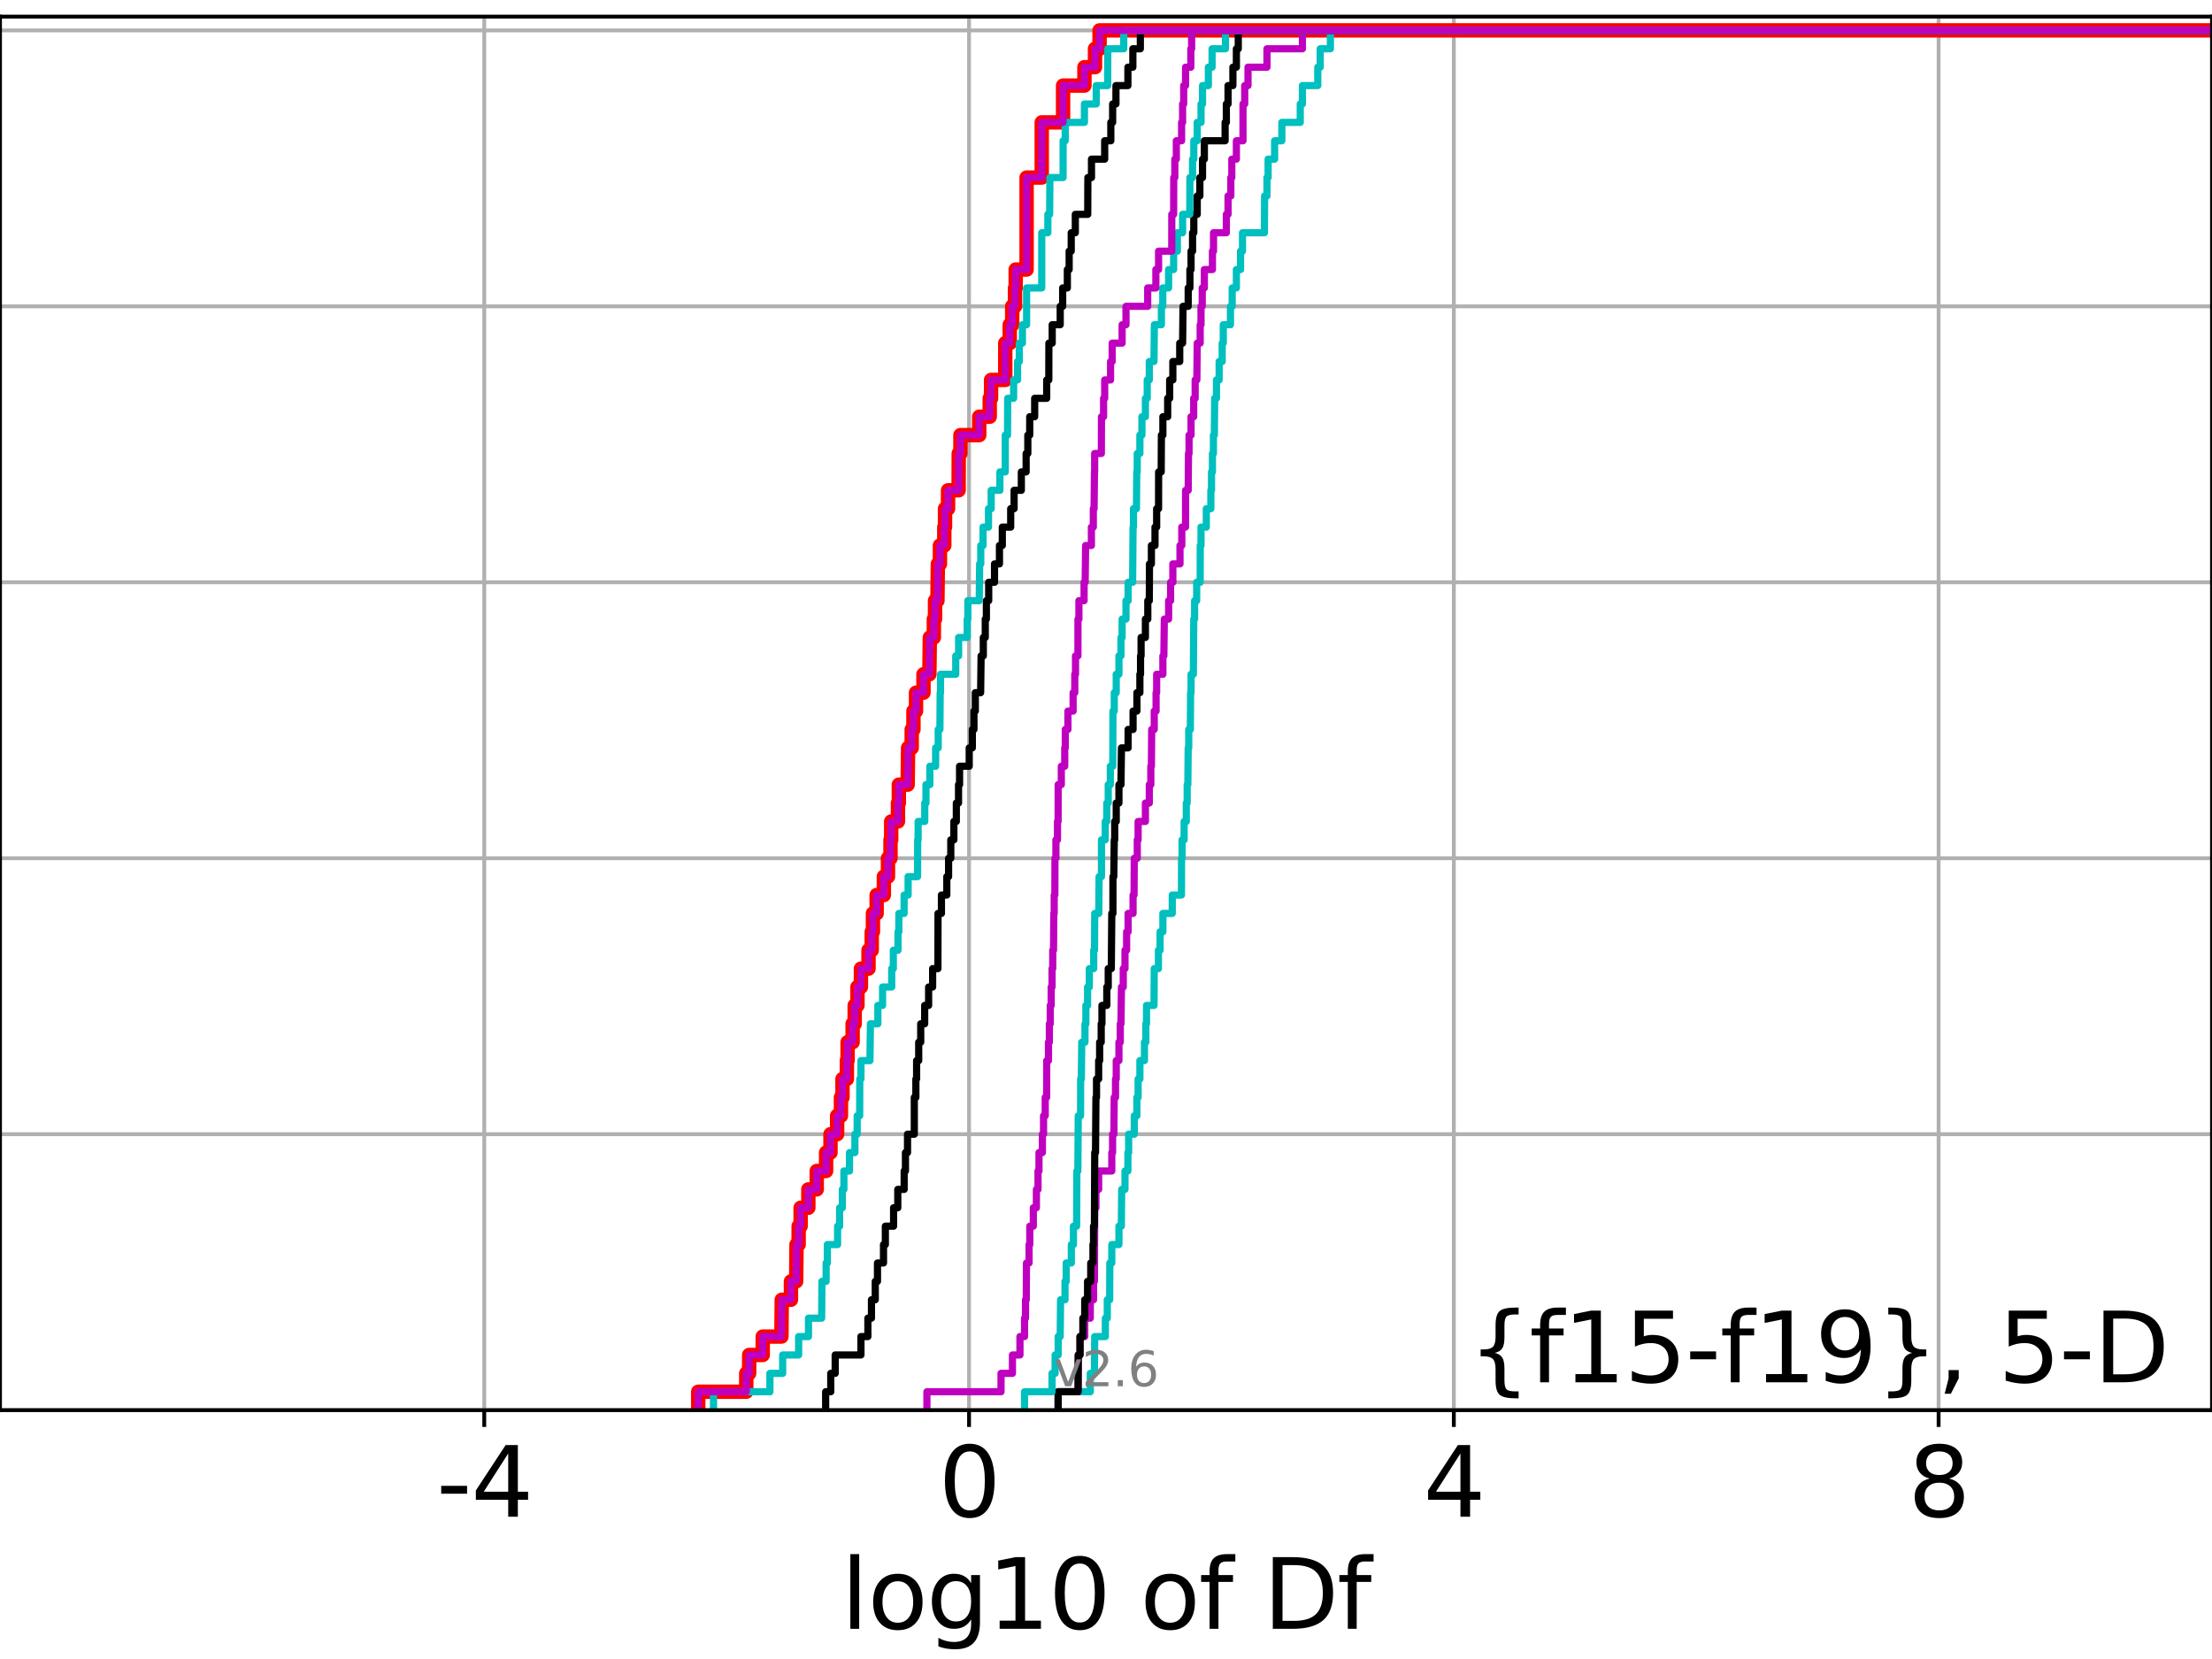 <?xml version="1.0" encoding="utf-8" standalone="no"?>
<!DOCTYPE svg PUBLIC "-//W3C//DTD SVG 1.1//EN"
  "http://www.w3.org/Graphics/SVG/1.1/DTD/svg11.dtd">
<svg xmlns:xlink="http://www.w3.org/1999/xlink" width="460.8pt" height="345.6pt" viewBox="0 0 460.8 345.6" xmlns="http://www.w3.org/2000/svg" version="1.1">
 <defs>
  <style type="text/css">*{stroke-linejoin: round; stroke-linecap: butt}</style>
 </defs>
 <g id="figure_1">
  <g id="patch_1">
   <path d="M 0 345.6 
L 460.8 345.6 
L 460.8 0 
L 0 0 
z
" style="fill: #ffffff"/>
  </g>
  <g id="axes_1">
   <g id="patch_2">
    <path d="M 0 293.76 
L 460.8 293.76 
L 460.8 3.456 
L 0 3.456 
z
" style="fill: #ffffff"/>
   </g>
   <g id="matplotlib.axis_1">
    <g id="xtick_1">
     <g id="line2d_1">
      <path d="M 100.88 293.76 
L 100.88 3.456 
" clip-path="url(#pcda288df62)" style="fill: none; stroke: #b0b0b0; stroke-width: 0.8; stroke-linecap: square"/>
     </g>
     <g id="line2d_2">
      <defs>
       <path id="mbbe4285b53" d="M 0 0 
L 0 3.5 
" style="stroke: #000000; stroke-width: 0.8"/>
      </defs>
      <g>
       <use xlink:href="#mbbe4285b53" x="100.88" y="293.76" style="stroke: #000000; stroke-width: 0.8"/>
      </g>
     </g>
     <g id="text_1">
      <!-- -4 -->
      <g transform="translate(90.91 315.957)scale(0.2 -0.2)">
       <defs>
        <path id="DejaVuSans-2d" d="M 313 2009 
L 1997 2009 
L 1997 1497 
L 313 1497 
L 313 2009 
z
" transform="scale(0.016)"/>
        <path id="DejaVuSans-34" d="M 2419 4116 
L 825 1625 
L 2419 1625 
L 2419 4116 
z
M 2253 4666 
L 3047 4666 
L 3047 1625 
L 3713 1625 
L 3713 1100 
L 3047 1100 
L 3047 0 
L 2419 0 
L 2419 1100 
L 313 1100 
L 313 1709 
L 2253 4666 
z
" transform="scale(0.016)"/>
       </defs>
       <use xlink:href="#DejaVuSans-2d"/>
       <use xlink:href="#DejaVuSans-34" x="36.084"/>
      </g>
     </g>
    </g>
    <g id="xtick_2">
     <g id="line2d_3">
      <path d="M 201.869 293.76 
L 201.869 3.456 
" clip-path="url(#pcda288df62)" style="fill: none; stroke: #b0b0b0; stroke-width: 0.8; stroke-linecap: square"/>
     </g>
     <g id="line2d_4">
      <g>
       <use xlink:href="#mbbe4285b53" x="201.869" y="293.76" style="stroke: #000000; stroke-width: 0.8"/>
      </g>
     </g>
     <g id="text_2">
      <!-- 0 -->
      <g transform="translate(195.507 315.957)scale(0.2 -0.2)">
       <defs>
        <path id="DejaVuSans-30" d="M 2034 4250 
Q 1547 4250 1301 3770 
Q 1056 3291 1056 2328 
Q 1056 1369 1301 889 
Q 1547 409 2034 409 
Q 2525 409 2770 889 
Q 3016 1369 3016 2328 
Q 3016 3291 2770 3770 
Q 2525 4250 2034 4250 
z
M 2034 4750 
Q 2819 4750 3233 4129 
Q 3647 3509 3647 2328 
Q 3647 1150 3233 529 
Q 2819 -91 2034 -91 
Q 1250 -91 836 529 
Q 422 1150 422 2328 
Q 422 3509 836 4129 
Q 1250 4750 2034 4750 
z
" transform="scale(0.016)"/>
       </defs>
       <use xlink:href="#DejaVuSans-30"/>
      </g>
     </g>
    </g>
    <g id="xtick_3">
     <g id="line2d_5">
      <path d="M 302.859 293.76 
L 302.859 3.456 
" clip-path="url(#pcda288df62)" style="fill: none; stroke: #b0b0b0; stroke-width: 0.8; stroke-linecap: square"/>
     </g>
     <g id="line2d_6">
      <g>
       <use xlink:href="#mbbe4285b53" x="302.859" y="293.76" style="stroke: #000000; stroke-width: 0.8"/>
      </g>
     </g>
     <g id="text_3">
      <!-- 4 -->
      <g transform="translate(296.496 315.957)scale(0.2 -0.2)">
       <use xlink:href="#DejaVuSans-34"/>
      </g>
     </g>
    </g>
    <g id="xtick_4">
     <g id="line2d_7">
      <path d="M 403.848 293.76 
L 403.848 3.456 
" clip-path="url(#pcda288df62)" style="fill: none; stroke: #b0b0b0; stroke-width: 0.8; stroke-linecap: square"/>
     </g>
     <g id="line2d_8">
      <g>
       <use xlink:href="#mbbe4285b53" x="403.848" y="293.76" style="stroke: #000000; stroke-width: 0.8"/>
      </g>
     </g>
     <g id="text_4">
      <!-- 8 -->
      <g transform="translate(397.486 315.957)scale(0.2 -0.2)">
       <defs>
        <path id="DejaVuSans-38" d="M 2034 2216 
Q 1584 2216 1326 1975 
Q 1069 1734 1069 1313 
Q 1069 891 1326 650 
Q 1584 409 2034 409 
Q 2484 409 2743 651 
Q 3003 894 3003 1313 
Q 3003 1734 2745 1975 
Q 2488 2216 2034 2216 
z
M 1403 2484 
Q 997 2584 770 2862 
Q 544 3141 544 3541 
Q 544 4100 942 4425 
Q 1341 4750 2034 4750 
Q 2731 4750 3128 4425 
Q 3525 4100 3525 3541 
Q 3525 3141 3298 2862 
Q 3072 2584 2669 2484 
Q 3125 2378 3379 2068 
Q 3634 1759 3634 1313 
Q 3634 634 3220 271 
Q 2806 -91 2034 -91 
Q 1263 -91 848 271 
Q 434 634 434 1313 
Q 434 1759 690 2068 
Q 947 2378 1403 2484 
z
M 1172 3481 
Q 1172 3119 1398 2916 
Q 1625 2713 2034 2713 
Q 2441 2713 2670 2916 
Q 2900 3119 2900 3481 
Q 2900 3844 2670 4047 
Q 2441 4250 2034 4250 
Q 1625 4250 1398 4047 
Q 1172 3844 1172 3481 
z
" transform="scale(0.016)"/>
       </defs>
       <use xlink:href="#DejaVuSans-38"/>
      </g>
     </g>
    </g>
    <g id="text_5">
     <!-- log10 of Df -->
     <g transform="translate(175.214 339.313)scale(0.2 -0.2)">
      <defs>
       <path id="DejaVuSans-6c" d="M 603 4863 
L 1178 4863 
L 1178 0 
L 603 0 
L 603 4863 
z
" transform="scale(0.016)"/>
       <path id="DejaVuSans-6f" d="M 1959 3097 
Q 1497 3097 1228 2736 
Q 959 2375 959 1747 
Q 959 1119 1226 758 
Q 1494 397 1959 397 
Q 2419 397 2687 759 
Q 2956 1122 2956 1747 
Q 2956 2369 2687 2733 
Q 2419 3097 1959 3097 
z
M 1959 3584 
Q 2709 3584 3137 3096 
Q 3566 2609 3566 1747 
Q 3566 888 3137 398 
Q 2709 -91 1959 -91 
Q 1206 -91 779 398 
Q 353 888 353 1747 
Q 353 2609 779 3096 
Q 1206 3584 1959 3584 
z
" transform="scale(0.016)"/>
       <path id="DejaVuSans-67" d="M 2906 1791 
Q 2906 2416 2648 2759 
Q 2391 3103 1925 3103 
Q 1463 3103 1205 2759 
Q 947 2416 947 1791 
Q 947 1169 1205 825 
Q 1463 481 1925 481 
Q 2391 481 2648 825 
Q 2906 1169 2906 1791 
z
M 3481 434 
Q 3481 -459 3084 -895 
Q 2688 -1331 1869 -1331 
Q 1566 -1331 1297 -1286 
Q 1028 -1241 775 -1147 
L 775 -588 
Q 1028 -725 1275 -790 
Q 1522 -856 1778 -856 
Q 2344 -856 2625 -561 
Q 2906 -266 2906 331 
L 2906 616 
Q 2728 306 2450 153 
Q 2172 0 1784 0 
Q 1141 0 747 490 
Q 353 981 353 1791 
Q 353 2603 747 3093 
Q 1141 3584 1784 3584 
Q 2172 3584 2450 3431 
Q 2728 3278 2906 2969 
L 2906 3500 
L 3481 3500 
L 3481 434 
z
" transform="scale(0.016)"/>
       <path id="DejaVuSans-31" d="M 794 531 
L 1825 531 
L 1825 4091 
L 703 3866 
L 703 4441 
L 1819 4666 
L 2450 4666 
L 2450 531 
L 3481 531 
L 3481 0 
L 794 0 
L 794 531 
z
" transform="scale(0.016)"/>
       <path id="DejaVuSans-20" transform="scale(0.016)"/>
       <path id="DejaVuSans-66" d="M 2375 4863 
L 2375 4384 
L 1825 4384 
Q 1516 4384 1395 4259 
Q 1275 4134 1275 3809 
L 1275 3500 
L 2222 3500 
L 2222 3053 
L 1275 3053 
L 1275 0 
L 697 0 
L 697 3053 
L 147 3053 
L 147 3500 
L 697 3500 
L 697 3744 
Q 697 4328 969 4595 
Q 1241 4863 1831 4863 
L 2375 4863 
z
" transform="scale(0.016)"/>
       <path id="DejaVuSans-44" d="M 1259 4147 
L 1259 519 
L 2022 519 
Q 2988 519 3436 956 
Q 3884 1394 3884 2338 
Q 3884 3275 3436 3711 
Q 2988 4147 2022 4147 
L 1259 4147 
z
M 628 4666 
L 1925 4666 
Q 3281 4666 3915 4102 
Q 4550 3538 4550 2338 
Q 4550 1131 3912 565 
Q 3275 0 1925 0 
L 628 0 
L 628 4666 
z
" transform="scale(0.016)"/>
      </defs>
      <use xlink:href="#DejaVuSans-6c"/>
      <use xlink:href="#DejaVuSans-6f" x="27.783"/>
      <use xlink:href="#DejaVuSans-67" x="88.965"/>
      <use xlink:href="#DejaVuSans-31" x="152.441"/>
      <use xlink:href="#DejaVuSans-30" x="216.064"/>
      <use xlink:href="#DejaVuSans-20" x="279.688"/>
      <use xlink:href="#DejaVuSans-6f" x="311.475"/>
      <use xlink:href="#DejaVuSans-66" x="372.656"/>
      <use xlink:href="#DejaVuSans-20" x="407.861"/>
      <use xlink:href="#DejaVuSans-44" x="439.648"/>
      <use xlink:href="#DejaVuSans-66" x="516.65"/>
     </g>
    </g>
   </g>
   <g id="matplotlib.axis_2">
    <g id="ytick_1">
     <g id="line2d_9">
      <path d="M 0 293.76 
L 460.8 293.76 
" clip-path="url(#pcda288df62)" style="fill: none; stroke: #b0b0b0; stroke-width: 0.8; stroke-linecap: square"/>
     </g>
     <g id="line2d_10">
      <defs>
       <path id="m5be1422786" d="M 0 0 
L -3.5 0 
" style="stroke: #000000; stroke-width: 0.8"/>
      </defs>
      <g>
       <use xlink:href="#m5be1422786" x="0" y="293.76" style="stroke: #000000; stroke-width: 0.8"/>
      </g>
     </g>
    </g>
    <g id="ytick_2">
     <g id="line2d_11">
      <path d="M 0 236.274 
L 460.8 236.274 
" clip-path="url(#pcda288df62)" style="fill: none; stroke: #b0b0b0; stroke-width: 0.8; stroke-linecap: square"/>
     </g>
     <g id="line2d_12">
      <g>
       <use xlink:href="#m5be1422786" x="0" y="236.274" style="stroke: #000000; stroke-width: 0.8"/>
      </g>
     </g>
    </g>
    <g id="ytick_3">
     <g id="line2d_13">
      <path d="M 0 178.788 
L 460.8 178.788 
" clip-path="url(#pcda288df62)" style="fill: none; stroke: #b0b0b0; stroke-width: 0.8; stroke-linecap: square"/>
     </g>
     <g id="line2d_14">
      <g>
       <use xlink:href="#m5be1422786" x="0" y="178.788" style="stroke: #000000; stroke-width: 0.8"/>
      </g>
     </g>
    </g>
    <g id="ytick_4">
     <g id="line2d_15">
      <path d="M 0 121.302 
L 460.8 121.302 
" clip-path="url(#pcda288df62)" style="fill: none; stroke: #b0b0b0; stroke-width: 0.8; stroke-linecap: square"/>
     </g>
     <g id="line2d_16">
      <g>
       <use xlink:href="#m5be1422786" x="0" y="121.302" style="stroke: #000000; stroke-width: 0.8"/>
      </g>
     </g>
    </g>
    <g id="ytick_5">
     <g id="line2d_17">
      <path d="M 0 63.816 
L 460.8 63.816 
" clip-path="url(#pcda288df62)" style="fill: none; stroke: #b0b0b0; stroke-width: 0.8; stroke-linecap: square"/>
     </g>
     <g id="line2d_18">
      <g>
       <use xlink:href="#m5be1422786" x="0" y="63.816" style="stroke: #000000; stroke-width: 0.8"/>
      </g>
     </g>
    </g>
    <g id="ytick_6">
     <g id="line2d_19">
      <path d="M 0 6.33 
L 460.8 6.33 
" clip-path="url(#pcda288df62)" style="fill: none; stroke: #b0b0b0; stroke-width: 0.8; stroke-linecap: square"/>
     </g>
     <g id="line2d_20">
      <g>
       <use xlink:href="#m5be1422786" x="0" y="6.33" style="stroke: #000000; stroke-width: 0.8"/>
      </g>
     </g>
    </g>
   </g>
   <g id="line2d_21">
    <path d="M 145.453 293.76 
L 145.453 289.928 
L 155.458 289.928 
L 155.458 286.095 
L 156.069 286.095 
L 156.069 282.263 
L 158.89 282.263 
L 158.89 278.43 
L 162.785 278.43 
L 162.852 270.766 
L 164.771 270.766 
L 164.771 266.933 
L 165.853 266.933 
L 165.932 259.268 
L 166.373 259.268 
L 166.373 255.436 
L 166.785 255.436 
L 166.785 251.604 
L 168.393 251.604 
L 168.393 247.771 
L 170.141 247.771 
L 170.141 243.939 
L 172.091 243.939 
L 172.091 240.106 
L 173.007 240.106 
L 173.007 236.274 
L 174.387 236.274 
L 174.387 232.442 
L 175.186 232.442 
L 175.186 228.609 
L 175.506 228.609 
L 175.506 224.777 
L 176.42 224.777 
L 176.42 220.944 
L 176.568 220.944 
L 176.568 217.112 
L 177.618 217.112 
L 177.618 213.28 
L 178.048 213.28 
L 178.048 209.447 
L 178.624 209.447 
L 178.624 205.615 
L 179.347 205.615 
L 179.347 201.782 
L 180.928 201.782 
L 180.928 197.95 
L 181.599 197.95 
L 181.599 194.118 
L 181.849 194.118 
L 181.849 190.285 
L 182.619 190.285 
L 182.619 186.453 
L 184.124 186.453 
L 184.124 182.621 
L 184.982 182.621 
L 184.982 178.788 
L 185.508 178.788 
L 185.508 174.956 
L 185.652 174.956 
L 185.652 171.123 
L 187.065 171.123 
L 187.065 167.291 
L 187.246 167.291 
L 187.246 163.459 
L 189.083 163.459 
L 189.174 155.794 
L 189.925 155.794 
L 189.925 151.961 
L 190.288 151.961 
L 190.288 148.129 
L 190.825 148.129 
L 190.825 144.297 
L 192.378 144.297 
L 192.378 140.464 
L 193.606 140.464 
L 193.704 132.799 
L 194.54 132.799 
L 194.54 128.967 
L 194.783 128.967 
L 194.783 125.135 
L 195.286 125.135 
L 195.375 117.47 
L 195.808 117.47 
L 195.808 113.637 
L 196.711 113.637 
L 196.711 109.805 
L 196.865 109.805 
L 196.865 105.973 
L 197.496 105.973 
L 197.496 102.14 
L 199.699 102.14 
L 199.725 94.475 
L 200.074 94.475 
L 200.074 90.643 
L 203.991 90.643 
L 203.991 86.811 
L 206.181 86.811 
L 206.181 82.978 
L 206.459 82.978 
L 206.459 79.146 
L 209.414 79.146 
L 209.414 71.481 
L 210.346 71.481 
L 210.346 67.649 
L 210.86 67.649 
L 210.86 63.816 
L 211.448 63.816 
L 211.448 59.984 
L 211.586 59.984 
L 211.586 56.151 
L 213.86 56.151 
L 213.86 36.989 
L 217.014 36.989 
L 217.014 25.492 
L 221.46 25.492 
L 221.46 17.827 
L 225.906 17.827 
L 225.906 13.995 
L 228.106 13.995 
L 228.106 10.163 
L 229.06 10.163 
L 229.06 6.33 
L 229.06 6.33 
L 460.8 6.33 
L 460.8 6.33 
" clip-path="url(#pcda288df62)" style="fill: none; stroke: #ff0000; stroke-width: 3; stroke-linecap: square"/>
   </g>
   <g id="line2d_22">
    <path d="M 220.434 293.76 
L 220.434 289.928 
L 227.126 289.928 
L 227.126 286.095 
L 227.985 286.095 
L 228.052 278.43 
L 230.267 278.43 
L 230.267 274.598 
L 230.668 274.598 
L 230.668 270.766 
L 231.166 270.766 
L 231.195 263.101 
L 231.606 263.101 
L 231.606 259.268 
L 233.094 259.268 
L 233.094 255.436 
L 233.591 255.436 
L 233.671 247.771 
L 234.354 247.771 
L 234.354 243.939 
L 234.962 243.939 
L 234.962 240.106 
L 235.119 240.106 
L 235.119 236.274 
L 236.287 236.274 
L 236.287 232.442 
L 236.828 232.442 
L 236.828 228.609 
L 237.09 228.609 
L 237.09 224.777 
L 237.462 224.777 
L 237.462 220.944 
L 238.411 220.944 
L 238.411 217.112 
L 238.695 217.112 
L 238.695 213.28 
L 238.84 213.28 
L 238.84 209.447 
L 240.405 209.447 
L 240.45 201.782 
L 241.321 201.782 
L 241.321 197.95 
L 241.666 197.95 
L 241.666 194.118 
L 242.25 194.118 
L 242.25 190.285 
L 244.202 190.285 
L 244.202 186.453 
L 246.119 186.453 
L 246.14 178.788 
L 246.246 178.788 
L 246.246 174.956 
L 246.677 174.956 
L 246.677 171.123 
L 247.13 171.123 
L 247.13 167.291 
L 247.311 167.291 
L 247.311 163.459 
L 247.448 163.459 
L 247.522 155.794 
L 247.636 155.794 
L 247.636 151.961 
L 247.972 151.961 
L 248.019 144.297 
L 248.116 144.297 
L 248.116 140.464 
L 248.598 140.464 
L 248.684 128.967 
L 248.858 128.967 
L 248.858 125.135 
L 249.29 125.135 
L 249.29 121.302 
L 250.021 121.302 
L 250.033 113.637 
L 250.192 113.637 
L 250.192 109.805 
L 251.299 109.805 
L 251.299 105.973 
L 252.244 105.973 
L 252.244 102.14 
L 252.379 102.14 
L 252.379 98.308 
L 252.574 98.308 
L 252.574 94.475 
L 252.778 94.475 
L 252.778 90.643 
L 252.969 90.643 
L 253.041 82.978 
L 253.414 82.978 
L 253.414 79.146 
L 253.97 79.146 
L 253.97 75.313 
L 254.604 75.313 
L 254.604 71.481 
L 254.833 71.481 
L 254.833 67.649 
L 256.327 67.649 
L 256.327 63.816 
L 256.69 63.816 
L 256.69 59.984 
L 257.562 59.984 
L 257.562 56.151 
L 258.429 56.151 
L 258.429 52.319 
L 258.837 52.319 
L 258.837 48.487 
L 263.407 48.487 
L 263.439 40.822 
L 263.932 40.822 
L 263.932 36.989 
L 264.17 36.989 
L 264.17 33.157 
L 265.527 33.157 
L 265.527 29.325 
L 267.032 29.325 
L 267.032 25.492 
L 270.866 25.492 
L 270.866 21.66 
L 271.316 21.66 
L 271.316 17.827 
L 274.516 17.827 
L 274.516 13.995 
L 275.022 13.995 
L 275.022 10.163 
L 277.145 10.163 
L 277.145 6.33 
L 277.145 6.33 
L 460.8 6.33 
L 460.8 6.33 
" clip-path="url(#pcda288df62)" style="fill: none; stroke: #00bfbf; stroke-width: 1.5; stroke-linecap: square"/>
   </g>
   <g id="line2d_23">
    <path d="M 220.434 293.76 
L 220.434 289.928 
L 224.585 289.928 
L 224.619 282.263 
L 224.988 282.263 
L 224.988 278.43 
L 225.971 278.43 
L 225.971 274.598 
L 227.126 274.598 
L 227.126 270.766 
L 227.806 270.766 
L 227.806 266.933 
L 227.985 266.933 
L 228.052 251.604 
L 228.304 251.604 
L 228.304 247.771 
L 228.87 247.771 
L 228.87 243.939 
L 231.606 243.939 
L 231.606 240.106 
L 231.774 240.106 
L 231.774 236.274 
L 232.047 236.274 
L 232.107 228.609 
L 232.379 228.609 
L 232.379 224.777 
L 232.533 224.777 
L 232.533 220.944 
L 233.094 220.944 
L 233.094 217.112 
L 233.375 217.112 
L 233.375 213.28 
L 233.518 213.28 
L 233.621 205.615 
L 233.996 205.615 
L 233.996 201.782 
L 234.354 201.782 
L 234.354 197.95 
L 234.696 197.95 
L 234.696 194.118 
L 235.005 194.118 
L 235.005 190.285 
L 236.038 190.285 
L 236.038 186.453 
L 236.245 186.453 
L 236.287 178.788 
L 236.913 178.788 
L 236.913 174.956 
L 237.09 174.956 
L 237.09 171.123 
L 238.609 171.123 
L 238.609 167.291 
L 239.42 167.291 
L 239.42 163.459 
L 239.737 163.459 
L 239.737 159.626 
L 239.857 159.626 
L 239.921 151.961 
L 240.45 151.961 
L 240.45 148.129 
L 240.833 148.129 
L 240.833 144.297 
L 240.952 144.297 
L 240.952 140.464 
L 242.25 140.464 
L 242.25 136.632 
L 242.452 136.632 
L 242.547 128.967 
L 243.447 128.967 
L 243.447 125.135 
L 243.856 125.135 
L 243.856 121.302 
L 244.324 121.302 
L 244.324 117.47 
L 245.812 117.47 
L 245.812 113.637 
L 246.189 113.637 
L 246.189 109.805 
L 246.962 109.805 
L 246.981 102.14 
L 247.522 102.14 
L 247.583 94.475 
L 247.699 94.475 
L 247.699 90.643 
L 248.116 90.643 
L 248.116 86.811 
L 248.668 86.811 
L 248.668 82.978 
L 248.972 82.978 
L 248.972 79.146 
L 249.325 79.146 
L 249.403 71.481 
L 250.021 71.481 
L 250.021 67.649 
L 250.192 67.649 
L 250.192 63.816 
L 250.448 63.816 
L 250.448 59.984 
L 250.89 59.984 
L 250.89 56.151 
L 252.574 56.151 
L 252.574 52.319 
L 252.799 52.319 
L 252.799 48.487 
L 255.471 48.487 
L 255.471 44.654 
L 255.824 44.654 
L 255.824 40.822 
L 256.406 40.822 
L 256.406 36.989 
L 256.609 36.989 
L 256.609 33.157 
L 257.562 33.157 
L 257.562 29.325 
L 258.937 29.325 
L 258.942 21.66 
L 259.299 21.66 
L 259.299 17.827 
L 259.984 17.827 
L 259.984 13.995 
L 263.932 13.995 
L 263.932 10.163 
L 271.316 10.163 
L 271.316 6.33 
L 271.316 6.33 
L 460.8 6.33 
L 460.8 6.33 
" clip-path="url(#pcda288df62)" style="fill: none; stroke: #bf00bf; stroke-width: 1.5; stroke-linecap: square"/>
   </g>
   <g id="line2d_24">
    <path d="M 220.434 293.76 
L 220.434 289.928 
L 224.585 289.928 
L 224.619 282.263 
L 224.988 282.263 
L 224.988 278.43 
L 225.577 278.43 
L 225.577 274.598 
L 225.971 274.598 
L 225.971 270.766 
L 226.561 270.766 
L 226.561 266.933 
L 227.221 266.933 
L 227.221 263.101 
L 227.683 263.101 
L 227.683 259.268 
L 227.806 259.268 
L 227.806 255.436 
L 227.985 255.436 
L 228.052 240.106 
L 228.215 240.106 
L 228.304 228.609 
L 228.426 228.609 
L 228.426 224.777 
L 228.87 224.777 
L 228.87 220.944 
L 229.075 220.944 
L 229.075 217.112 
L 229.402 217.112 
L 229.402 213.28 
L 229.559 213.28 
L 229.559 209.447 
L 230.567 209.447 
L 230.567 205.615 
L 230.866 205.615 
L 230.866 201.782 
L 231.506 201.782 
L 231.606 190.285 
L 231.839 190.285 
L 231.85 182.621 
L 232.021 182.621 
L 232.124 174.956 
L 232.214 174.956 
L 232.214 171.123 
L 232.533 171.123 
L 232.533 167.291 
L 233.094 167.291 
L 233.094 163.459 
L 233.518 163.459 
L 233.621 155.794 
L 235.005 155.794 
L 235.005 151.961 
L 236.038 151.961 
L 236.038 148.129 
L 236.838 148.129 
L 236.838 144.297 
L 237.458 144.297 
L 237.458 140.464 
L 237.595 140.464 
L 237.595 136.632 
L 237.709 136.632 
L 237.709 132.799 
L 238.609 132.799 
L 238.609 128.967 
L 239.108 128.967 
L 239.108 125.135 
L 239.42 125.135 
L 239.457 117.47 
L 239.857 117.47 
L 239.857 113.637 
L 240.608 113.637 
L 240.608 109.805 
L 240.952 109.805 
L 240.952 105.973 
L 241.35 105.973 
L 241.362 98.308 
L 241.899 98.308 
L 241.941 90.643 
L 242.25 90.643 
L 242.25 86.811 
L 243.248 86.811 
L 243.248 82.978 
L 243.662 82.978 
L 243.662 79.146 
L 244.324 79.146 
L 244.324 75.313 
L 245.759 75.313 
L 245.759 71.481 
L 246.357 71.481 
L 246.448 63.816 
L 247.522 63.816 
L 247.522 59.984 
L 247.88 59.984 
L 247.88 56.151 
L 248.116 56.151 
L 248.116 52.319 
L 248.431 52.319 
L 248.431 48.487 
L 248.693 48.487 
L 248.693 44.654 
L 249.403 44.654 
L 249.403 40.822 
L 249.957 40.822 
L 249.957 36.989 
L 250.508 36.989 
L 250.508 33.157 
L 250.89 33.157 
L 250.89 29.325 
L 255.213 29.325 
L 255.213 25.492 
L 255.471 25.492 
L 255.471 21.66 
L 255.824 21.66 
L 255.824 17.827 
L 256.835 17.827 
L 256.835 13.995 
L 257.562 13.995 
L 257.562 10.163 
L 257.953 10.163 
L 257.953 6.33 
L 257.953 6.33 
L 460.8 6.33 
L 460.8 6.33 
" clip-path="url(#pcda288df62)" style="fill: none; stroke: #000000; stroke-width: 1.5; stroke-linecap: square"/>
   </g>
   <g id="line2d_25">
    <path d="M 213.433 293.76 
L 213.433 289.928 
L 219.161 289.928 
L 219.161 286.095 
L 219.8 286.095 
L 219.8 282.263 
L 220.434 282.263 
L 220.434 278.43 
L 220.86 278.43 
L 220.936 270.766 
L 221.86 270.766 
L 221.86 266.933 
L 222.113 266.933 
L 222.113 263.101 
L 223.179 263.101 
L 223.179 259.268 
L 223.62 259.268 
L 223.62 255.436 
L 224.285 255.436 
L 224.324 243.939 
L 224.538 243.939 
L 224.619 232.442 
L 225.101 232.442 
L 225.117 224.777 
L 225.26 224.777 
L 225.353 217.112 
L 226.021 217.112 
L 226.021 213.28 
L 226.21 213.28 
L 226.21 209.447 
L 226.562 209.447 
L 226.562 205.615 
L 226.926 205.615 
L 226.926 201.782 
L 227.839 201.782 
L 227.839 197.95 
L 228.012 197.95 
L 228.052 190.285 
L 228.897 190.285 
L 228.96 182.621 
L 229.456 182.621 
L 229.458 174.956 
L 230.239 174.956 
L 230.239 171.123 
L 230.567 171.123 
L 230.567 167.291 
L 230.866 167.291 
L 230.866 163.459 
L 231.3 163.459 
L 231.3 159.626 
L 231.81 159.626 
L 231.85 148.129 
L 232.124 148.129 
L 232.124 144.297 
L 232.533 144.297 
L 232.533 140.464 
L 233.094 140.464 
L 233.094 136.632 
L 233.518 136.632 
L 233.518 132.799 
L 233.758 132.799 
L 233.758 128.967 
L 234.566 128.967 
L 234.566 125.135 
L 235.005 125.135 
L 235.005 121.302 
L 235.945 121.302 
L 236.038 109.805 
L 236.12 109.805 
L 236.12 105.973 
L 236.744 105.973 
L 236.809 98.308 
L 236.907 98.308 
L 236.907 94.475 
L 237.458 94.475 
L 237.458 90.643 
L 237.885 90.643 
L 237.885 86.811 
L 238.609 86.811 
L 238.609 82.978 
L 238.988 82.978 
L 238.988 79.146 
L 239.42 79.146 
L 239.42 75.313 
L 240.394 75.313 
L 240.474 67.649 
L 241.941 67.649 
L 241.941 63.816 
L 242.23 63.816 
L 242.23 59.984 
L 243.442 59.984 
L 243.442 56.151 
L 244.491 56.151 
L 244.491 52.319 
L 245.268 52.319 
L 245.268 48.487 
L 246.357 48.487 
L 246.357 44.654 
L 247.851 44.654 
L 247.88 36.989 
L 248.431 36.989 
L 248.431 33.157 
L 248.693 33.157 
L 248.693 29.325 
L 249.403 29.325 
L 249.403 25.492 
L 250.202 25.492 
L 250.202 21.66 
L 250.508 21.66 
L 250.508 17.827 
L 251.726 17.827 
L 251.726 13.995 
L 252.5 13.995 
L 252.5 10.163 
L 255.284 10.163 
L 255.284 6.33 
L 255.284 6.33 
L 460.8 6.33 
L 460.8 6.33 
" clip-path="url(#pcda288df62)" style="fill: none; stroke: #00bfbf; stroke-width: 1.5; stroke-linecap: square"/>
   </g>
   <g id="line2d_26">
    <path d="M 193.091 293.76 
L 193.091 289.928 
L 208.533 289.928 
L 208.533 286.095 
L 210.912 286.095 
L 210.912 282.263 
L 212.474 282.263 
L 212.474 278.43 
L 213.433 278.43 
L 213.433 274.598 
L 213.633 274.598 
L 213.633 270.766 
L 213.791 270.766 
L 213.836 263.101 
L 214.371 263.101 
L 214.371 259.268 
L 214.526 259.268 
L 214.526 255.436 
L 215.262 255.436 
L 215.262 251.604 
L 215.901 251.604 
L 215.901 247.771 
L 216.238 247.771 
L 216.238 243.939 
L 216.441 243.939 
L 216.441 240.106 
L 217.152 240.106 
L 217.152 236.274 
L 217.39 236.274 
L 217.39 232.442 
L 217.739 232.442 
L 217.739 228.609 
L 218.036 228.609 
L 218.053 220.944 
L 218.415 220.944 
L 218.415 217.112 
L 218.601 217.112 
L 218.601 213.28 
L 218.791 213.28 
L 218.791 209.447 
L 218.98 209.447 
L 218.98 205.615 
L 219.161 205.615 
L 219.161 201.782 
L 219.302 201.782 
L 219.302 197.95 
L 219.47 197.95 
L 219.527 190.285 
L 219.611 190.285 
L 219.611 186.453 
L 219.746 186.453 
L 219.769 178.788 
L 219.965 178.788 
L 219.965 174.956 
L 220.295 174.956 
L 220.295 171.123 
L 220.423 171.123 
L 220.434 163.459 
L 221.09 163.459 
L 221.09 159.626 
L 221.805 159.626 
L 221.805 155.794 
L 221.919 155.794 
L 221.919 151.961 
L 222.469 151.961 
L 222.469 148.129 
L 223.548 148.129 
L 223.548 144.297 
L 223.896 144.297 
L 223.896 140.464 
L 224.049 140.464 
L 224.049 136.632 
L 224.552 136.632 
L 224.562 128.967 
L 224.758 128.967 
L 224.758 125.135 
L 225.835 125.135 
L 225.835 121.302 
L 226.056 121.302 
L 226.158 113.637 
L 227.359 113.637 
L 227.359 109.805 
L 227.758 109.805 
L 227.758 105.973 
L 227.916 105.973 
L 227.998 98.308 
L 228.037 98.308 
L 228.037 94.475 
L 229.433 94.475 
L 229.458 86.811 
L 229.896 86.811 
L 229.896 82.978 
L 230.129 82.978 
L 230.129 79.146 
L 231.35 79.146 
L 231.35 75.313 
L 231.688 75.313 
L 231.688 71.481 
L 233.758 71.481 
L 233.758 67.649 
L 234.566 67.649 
L 234.566 63.816 
L 239.086 63.816 
L 239.086 59.984 
L 240.788 59.984 
L 240.788 56.151 
L 241.354 56.151 
L 241.354 52.319 
L 244.101 52.319 
L 244.106 44.654 
L 244.491 44.654 
L 244.514 36.989 
L 244.736 36.989 
L 244.736 33.157 
L 245.052 33.157 
L 245.052 29.325 
L 246.151 29.325 
L 246.151 25.492 
L 246.357 25.492 
L 246.357 21.66 
L 246.585 21.66 
L 246.585 17.827 
L 246.976 17.827 
L 246.976 13.995 
L 248.072 13.995 
L 248.072 10.163 
L 248.239 10.163 
L 248.239 6.33 
L 248.239 6.33 
L 460.8 6.33 
L 460.8 6.33 
" clip-path="url(#pcda288df62)" style="fill: none; stroke: #bf00bf; stroke-width: 1.5; stroke-linecap: square"/>
   </g>
   <g id="line2d_27">
    <path d="M 172 293.76 
L 172 289.928 
L 173.063 289.928 
L 173.063 286.095 
L 173.986 286.095 
L 173.986 282.263 
L 179.349 282.263 
L 179.349 278.43 
L 180.794 278.43 
L 180.794 274.598 
L 181.542 274.598 
L 181.542 270.766 
L 182.334 270.766 
L 182.334 266.933 
L 182.796 266.933 
L 182.796 263.101 
L 184.049 263.101 
L 184.049 259.268 
L 184.435 259.268 
L 184.435 255.436 
L 186.151 255.436 
L 186.151 251.604 
L 187.024 251.604 
L 187.024 247.771 
L 188.354 247.771 
L 188.354 243.939 
L 188.623 243.939 
L 188.623 240.106 
L 189.055 240.106 
L 189.055 236.274 
L 190.466 236.274 
L 190.466 228.609 
L 190.793 228.609 
L 190.793 224.777 
L 190.948 224.777 
L 190.948 220.944 
L 191.384 220.944 
L 191.384 217.112 
L 191.802 217.112 
L 191.802 213.28 
L 192.629 213.28 
L 192.629 209.447 
L 193.449 209.447 
L 193.449 205.615 
L 194.284 205.615 
L 194.284 201.782 
L 195.384 201.782 
L 195.408 190.285 
L 196.117 190.285 
L 196.117 186.453 
L 197.24 186.453 
L 197.24 182.621 
L 197.61 182.621 
L 197.61 178.788 
L 198.067 178.788 
L 198.067 174.956 
L 198.712 174.956 
L 198.712 171.123 
L 199.223 171.123 
L 199.223 167.291 
L 199.68 167.291 
L 199.68 163.459 
L 199.896 163.459 
L 199.896 159.626 
L 201.904 159.626 
L 201.904 155.794 
L 202.556 155.794 
L 202.556 151.961 
L 202.891 151.961 
L 202.891 148.129 
L 203.178 148.129 
L 203.178 144.297 
L 204.282 144.297 
L 204.38 136.632 
L 204.843 136.632 
L 204.843 132.799 
L 205.249 132.799 
L 205.249 128.967 
L 205.482 128.967 
L 205.482 125.135 
L 205.963 125.135 
L 205.963 121.302 
L 207.175 121.302 
L 207.175 117.47 
L 208.206 117.47 
L 208.206 113.637 
L 208.799 113.637 
L 208.799 109.805 
L 210.546 109.805 
L 210.546 105.973 
L 211.256 105.973 
L 211.256 102.14 
L 212.763 102.14 
L 212.763 98.308 
L 213.762 98.308 
L 213.762 94.475 
L 214.114 94.475 
L 214.114 90.643 
L 214.508 90.643 
L 214.508 86.811 
L 215.542 86.811 
L 215.542 82.978 
L 218.046 82.978 
L 218.046 79.146 
L 218.484 79.146 
L 218.503 71.481 
L 219.193 71.481 
L 219.193 67.649 
L 220.862 67.649 
L 220.862 63.816 
L 221.373 63.816 
L 221.373 59.984 
L 222.348 59.984 
L 222.348 56.151 
L 222.723 56.151 
L 222.723 52.319 
L 223.156 52.319 
L 223.156 48.487 
L 224.009 48.487 
L 224.009 44.654 
L 226.595 44.654 
L 226.623 36.989 
L 227.377 36.989 
L 227.377 33.157 
L 230.126 33.157 
L 230.126 29.325 
L 231.405 29.325 
L 231.405 25.492 
L 231.785 25.492 
L 231.785 21.66 
L 232.473 21.66 
L 232.473 17.827 
L 234.963 17.827 
L 234.963 13.995 
L 235.995 13.995 
L 235.995 10.163 
L 237.553 10.163 
L 237.553 6.33 
L 237.553 6.33 
L 460.8 6.33 
L 460.8 6.33 
" clip-path="url(#pcda288df62)" style="fill: none; stroke: #000000; stroke-width: 1.5; stroke-linecap: square"/>
   </g>
   <g id="line2d_28">
    <path d="M 148.64 293.76 
L 148.64 289.928 
L 160.39 289.928 
L 160.39 286.095 
L 163.047 286.095 
L 163.047 282.263 
L 166.374 282.263 
L 166.374 278.43 
L 168.421 278.43 
L 168.421 274.598 
L 171.163 274.598 
L 171.224 266.933 
L 172.095 266.933 
L 172.095 263.101 
L 172.357 263.101 
L 172.357 259.268 
L 174.484 259.268 
L 174.484 255.436 
L 174.909 255.436 
L 174.909 251.604 
L 175.476 251.604 
L 175.476 247.771 
L 175.801 247.771 
L 175.801 243.939 
L 176.969 243.939 
L 176.969 240.106 
L 178.092 240.106 
L 178.092 236.274 
L 178.568 236.274 
L 178.568 232.442 
L 179.084 232.442 
L 179.109 224.777 
L 179.351 224.777 
L 179.351 220.944 
L 181.226 220.944 
L 181.325 213.28 
L 182.875 213.28 
L 182.875 209.447 
L 183.858 209.447 
L 183.858 205.615 
L 185.761 205.615 
L 185.761 201.782 
L 186.097 201.782 
L 186.097 197.95 
L 187.074 197.95 
L 187.074 194.118 
L 187.251 194.118 
L 187.251 190.285 
L 188.344 190.285 
L 188.344 186.453 
L 189.177 186.453 
L 189.177 182.621 
L 191.148 182.621 
L 191.168 174.956 
L 191.265 174.956 
L 191.265 171.123 
L 192.642 171.123 
L 192.642 167.291 
L 192.895 167.291 
L 192.895 163.459 
L 193.704 163.459 
L 193.704 159.626 
L 194.911 159.626 
L 194.911 155.794 
L 195.443 155.794 
L 195.443 151.961 
L 195.8 151.961 
L 195.855 144.297 
L 195.931 144.297 
L 195.931 140.464 
L 199.099 140.464 
L 199.099 136.632 
L 199.699 136.632 
L 199.699 132.799 
L 201.487 132.799 
L 201.487 128.967 
L 201.618 128.967 
L 201.618 125.135 
L 203.991 125.135 
L 204.077 117.47 
L 204.313 117.47 
L 204.313 113.637 
L 204.785 113.637 
L 204.785 109.805 
L 205.922 109.805 
L 205.922 105.973 
L 206.483 105.973 
L 206.483 102.14 
L 208.298 102.14 
L 208.298 98.308 
L 209.414 98.308 
L 209.415 90.643 
L 209.887 90.643 
L 209.922 82.978 
L 211.156 82.978 
L 211.156 79.146 
L 211.976 79.146 
L 211.976 75.313 
L 212.34 75.313 
L 212.34 71.481 
L 212.989 71.481 
L 212.989 67.649 
L 213.86 67.649 
L 213.861 59.984 
L 217.014 59.984 
L 217.015 48.487 
L 218.286 48.487 
L 218.286 44.654 
L 218.66 44.654 
L 218.716 36.989 
L 221.461 36.989 
L 221.464 29.325 
L 221.906 29.325 
L 221.906 25.492 
L 225.907 25.492 
L 225.907 21.66 
L 228.365 21.66 
L 228.365 17.827 
L 230.751 17.827 
L 230.771 10.163 
L 234.099 10.163 
L 234.099 6.33 
L 234.099 6.33 
L 460.8 6.33 
L 460.8 6.33 
" clip-path="url(#pcda288df62)" style="fill: none; stroke: #00bfbf; stroke-width: 1.5; stroke-linecap: square"/>
   </g>
   <g id="line2d_29">
    <path d="M 145.453 293.76 
L 145.453 289.928 
L 155.458 289.928 
L 155.458 286.095 
L 156.069 286.095 
L 156.069 282.263 
L 158.89 282.263 
L 158.89 278.43 
L 162.785 278.43 
L 162.852 270.766 
L 164.771 270.766 
L 164.771 266.933 
L 165.853 266.933 
L 165.932 259.268 
L 166.373 259.268 
L 166.373 255.436 
L 166.785 255.436 
L 166.785 251.604 
L 168.393 251.604 
L 168.393 247.771 
L 170.141 247.771 
L 170.141 243.939 
L 172.091 243.939 
L 172.091 240.106 
L 173.007 240.106 
L 173.007 236.274 
L 174.387 236.274 
L 174.387 232.442 
L 175.186 232.442 
L 175.186 228.609 
L 175.506 228.609 
L 175.506 224.777 
L 176.42 224.777 
L 176.42 220.944 
L 176.568 220.944 
L 176.568 217.112 
L 177.618 217.112 
L 177.618 213.28 
L 178.048 213.28 
L 178.048 209.447 
L 178.624 209.447 
L 178.624 205.615 
L 179.347 205.615 
L 179.347 201.782 
L 180.928 201.782 
L 180.928 197.95 
L 181.599 197.95 
L 181.599 194.118 
L 181.849 194.118 
L 181.849 190.285 
L 182.619 190.285 
L 182.619 186.453 
L 184.124 186.453 
L 184.124 182.621 
L 184.982 182.621 
L 184.982 178.788 
L 185.508 178.788 
L 185.508 174.956 
L 185.652 174.956 
L 185.652 171.123 
L 187.065 171.123 
L 187.065 167.291 
L 187.246 167.291 
L 187.246 163.459 
L 189.083 163.459 
L 189.174 155.794 
L 189.925 155.794 
L 189.925 151.961 
L 190.288 151.961 
L 190.288 148.129 
L 190.825 148.129 
L 190.825 144.297 
L 192.378 144.297 
L 192.378 140.464 
L 193.606 140.464 
L 193.704 132.799 
L 194.54 132.799 
L 194.54 128.967 
L 194.783 128.967 
L 194.783 125.135 
L 195.286 125.135 
L 195.375 117.47 
L 195.808 117.47 
L 195.808 113.637 
L 196.711 113.637 
L 196.711 109.805 
L 196.865 109.805 
L 196.865 105.973 
L 197.496 105.973 
L 197.496 102.14 
L 199.699 102.14 
L 199.725 94.475 
L 200.074 94.475 
L 200.074 90.643 
L 203.991 90.643 
L 203.991 86.811 
L 206.181 86.811 
L 206.181 82.978 
L 206.459 82.978 
L 206.459 79.146 
L 209.414 79.146 
L 209.414 71.481 
L 210.346 71.481 
L 210.346 67.649 
L 210.86 67.649 
L 210.86 63.816 
L 211.448 63.816 
L 211.448 59.984 
L 211.586 59.984 
L 211.586 56.151 
L 213.86 56.151 
L 213.86 36.989 
L 217.014 36.989 
L 217.014 25.492 
L 221.46 25.492 
L 221.46 17.827 
L 225.906 17.827 
L 225.906 13.995 
L 228.106 13.995 
L 228.106 10.163 
L 229.06 10.163 
L 229.06 6.33 
L 229.06 6.33 
L 460.8 6.33 
L 460.8 6.33 
" clip-path="url(#pcda288df62)" style="fill: none; stroke: #bf00bf; stroke-width: 1.5; stroke-linecap: square"/>
   </g>
   <g id="patch_3">
    <path d="M 0 293.76 
L 0 3.456 
" style="fill: none; stroke: #000000; stroke-width: 0.8; stroke-linejoin: miter; stroke-linecap: square"/>
   </g>
   <g id="patch_4">
    <path d="M 460.8 293.76 
L 460.8 3.456 
" style="fill: none; stroke: #000000; stroke-width: 0.8; stroke-linejoin: miter; stroke-linecap: square"/>
   </g>
   <g id="patch_5">
    <path d="M 0 293.76 
L 460.8 293.76 
" style="fill: none; stroke: #000000; stroke-width: 0.8; stroke-linejoin: miter; stroke-linecap: square"/>
   </g>
   <g id="patch_6">
    <path d="M 0 3.456 
L 460.8 3.456 
" style="fill: none; stroke: #000000; stroke-width: 0.8; stroke-linejoin: miter; stroke-linecap: square"/>
   </g>
   <g id="text_6">
    <!-- {f15-f19}, 5-D -->
    <g transform="translate(305.884 287.954)scale(0.2 -0.2)">
     <defs>
      <path id="DejaVuSans-7b" d="M 3272 -594 
L 3272 -1044 
L 3078 -1044 
Q 2300 -1044 2036 -812 
Q 1772 -581 1772 109 
L 1772 856 
Q 1772 1328 1603 1509 
Q 1434 1691 991 1691 
L 800 1691 
L 800 2138 
L 991 2138 
Q 1438 2138 1605 2317 
Q 1772 2497 1772 2963 
L 1772 3713 
Q 1772 4403 2036 4633 
Q 2300 4863 3078 4863 
L 3272 4863 
L 3272 4416 
L 3059 4416 
Q 2619 4416 2484 4278 
Q 2350 4141 2350 3700 
L 2350 2925 
Q 2350 2434 2208 2212 
Q 2066 1991 1722 1913 
Q 2069 1828 2209 1606 
Q 2350 1384 2350 897 
L 2350 122 
Q 2350 -319 2484 -456 
Q 2619 -594 3059 -594 
L 3272 -594 
z
" transform="scale(0.016)"/>
      <path id="DejaVuSans-35" d="M 691 4666 
L 3169 4666 
L 3169 4134 
L 1269 4134 
L 1269 2991 
Q 1406 3038 1543 3061 
Q 1681 3084 1819 3084 
Q 2600 3084 3056 2656 
Q 3513 2228 3513 1497 
Q 3513 744 3044 326 
Q 2575 -91 1722 -91 
Q 1428 -91 1123 -41 
Q 819 9 494 109 
L 494 744 
Q 775 591 1075 516 
Q 1375 441 1709 441 
Q 2250 441 2565 725 
Q 2881 1009 2881 1497 
Q 2881 1984 2565 2268 
Q 2250 2553 1709 2553 
Q 1456 2553 1204 2497 
Q 953 2441 691 2322 
L 691 4666 
z
" transform="scale(0.016)"/>
      <path id="DejaVuSans-39" d="M 703 97 
L 703 672 
Q 941 559 1184 500 
Q 1428 441 1663 441 
Q 2288 441 2617 861 
Q 2947 1281 2994 2138 
Q 2813 1869 2534 1725 
Q 2256 1581 1919 1581 
Q 1219 1581 811 2004 
Q 403 2428 403 3163 
Q 403 3881 828 4315 
Q 1253 4750 1959 4750 
Q 2769 4750 3195 4129 
Q 3622 3509 3622 2328 
Q 3622 1225 3098 567 
Q 2575 -91 1691 -91 
Q 1453 -91 1209 -44 
Q 966 3 703 97 
z
M 1959 2075 
Q 2384 2075 2632 2365 
Q 2881 2656 2881 3163 
Q 2881 3666 2632 3958 
Q 2384 4250 1959 4250 
Q 1534 4250 1286 3958 
Q 1038 3666 1038 3163 
Q 1038 2656 1286 2365 
Q 1534 2075 1959 2075 
z
" transform="scale(0.016)"/>
      <path id="DejaVuSans-7d" d="M 800 -594 
L 1019 -594 
Q 1456 -594 1589 -459 
Q 1722 -325 1722 122 
L 1722 897 
Q 1722 1384 1862 1606 
Q 2003 1828 2350 1913 
Q 2003 1991 1862 2212 
Q 1722 2434 1722 2925 
L 1722 3700 
Q 1722 4144 1589 4280 
Q 1456 4416 1019 4416 
L 800 4416 
L 800 4863 
L 997 4863 
Q 1775 4863 2036 4633 
Q 2297 4403 2297 3713 
L 2297 2963 
Q 2297 2497 2465 2317 
Q 2634 2138 3078 2138 
L 3272 2138 
L 3272 1691 
L 3078 1691 
Q 2634 1691 2465 1509 
Q 2297 1328 2297 856 
L 2297 109 
Q 2297 -581 2036 -812 
Q 1775 -1044 997 -1044 
L 800 -1044 
L 800 -594 
z
" transform="scale(0.016)"/>
      <path id="DejaVuSans-2c" d="M 750 794 
L 1409 794 
L 1409 256 
L 897 -744 
L 494 -744 
L 750 256 
L 750 794 
z
" transform="scale(0.016)"/>
     </defs>
     <use xlink:href="#DejaVuSans-7b"/>
     <use xlink:href="#DejaVuSans-66" x="63.623"/>
     <use xlink:href="#DejaVuSans-31" x="98.828"/>
     <use xlink:href="#DejaVuSans-35" x="162.451"/>
     <use xlink:href="#DejaVuSans-2d" x="226.074"/>
     <use xlink:href="#DejaVuSans-66" x="262.158"/>
     <use xlink:href="#DejaVuSans-31" x="297.363"/>
     <use xlink:href="#DejaVuSans-39" x="360.986"/>
     <use xlink:href="#DejaVuSans-7d" x="424.609"/>
     <use xlink:href="#DejaVuSans-2c" x="488.232"/>
     <use xlink:href="#DejaVuSans-20" x="520.02"/>
     <use xlink:href="#DejaVuSans-35" x="551.807"/>
     <use xlink:href="#DejaVuSans-2d" x="615.43"/>
     <use xlink:href="#DejaVuSans-44" x="651.514"/>
    </g>
   </g>
   <g id="text_7">
    <!-- v2.6 -->
    <g style="fill: #808080" transform="translate(219.489 288.777)scale(0.1 -0.1)">
     <defs>
      <path id="DejaVuSans-76" d="M 191 3500 
L 800 3500 
L 1894 563 
L 2988 3500 
L 3597 3500 
L 2284 0 
L 1503 0 
L 191 3500 
z
" transform="scale(0.016)"/>
      <path id="DejaVuSans-32" d="M 1228 531 
L 3431 531 
L 3431 0 
L 469 0 
L 469 531 
Q 828 903 1448 1529 
Q 2069 2156 2228 2338 
Q 2531 2678 2651 2914 
Q 2772 3150 2772 3378 
Q 2772 3750 2511 3984 
Q 2250 4219 1831 4219 
Q 1534 4219 1204 4116 
Q 875 4013 500 3803 
L 500 4441 
Q 881 4594 1212 4672 
Q 1544 4750 1819 4750 
Q 2544 4750 2975 4387 
Q 3406 4025 3406 3419 
Q 3406 3131 3298 2873 
Q 3191 2616 2906 2266 
Q 2828 2175 2409 1742 
Q 1991 1309 1228 531 
z
" transform="scale(0.016)"/>
      <path id="DejaVuSans-2e" d="M 684 794 
L 1344 794 
L 1344 0 
L 684 0 
L 684 794 
z
" transform="scale(0.016)"/>
      <path id="DejaVuSans-36" d="M 2113 2584 
Q 1688 2584 1439 2293 
Q 1191 2003 1191 1497 
Q 1191 994 1439 701 
Q 1688 409 2113 409 
Q 2538 409 2786 701 
Q 3034 994 3034 1497 
Q 3034 2003 2786 2293 
Q 2538 2584 2113 2584 
z
M 3366 4563 
L 3366 3988 
Q 3128 4100 2886 4159 
Q 2644 4219 2406 4219 
Q 1781 4219 1451 3797 
Q 1122 3375 1075 2522 
Q 1259 2794 1537 2939 
Q 1816 3084 2150 3084 
Q 2853 3084 3261 2657 
Q 3669 2231 3669 1497 
Q 3669 778 3244 343 
Q 2819 -91 2113 -91 
Q 1303 -91 875 529 
Q 447 1150 447 2328 
Q 447 3434 972 4092 
Q 1497 4750 2381 4750 
Q 2619 4750 2861 4703 
Q 3103 4656 3366 4563 
z
" transform="scale(0.016)"/>
     </defs>
     <use xlink:href="#DejaVuSans-76"/>
     <use xlink:href="#DejaVuSans-32" x="59.18"/>
     <use xlink:href="#DejaVuSans-2e" x="122.803"/>
     <use xlink:href="#DejaVuSans-36" x="154.59"/>
    </g>
   </g>
  </g>
 </g>
 <defs>
  <clipPath id="pcda288df62">
   <rect x="0" y="3.456" width="460.8" height="290.304"/>
  </clipPath>
 </defs>
</svg>
